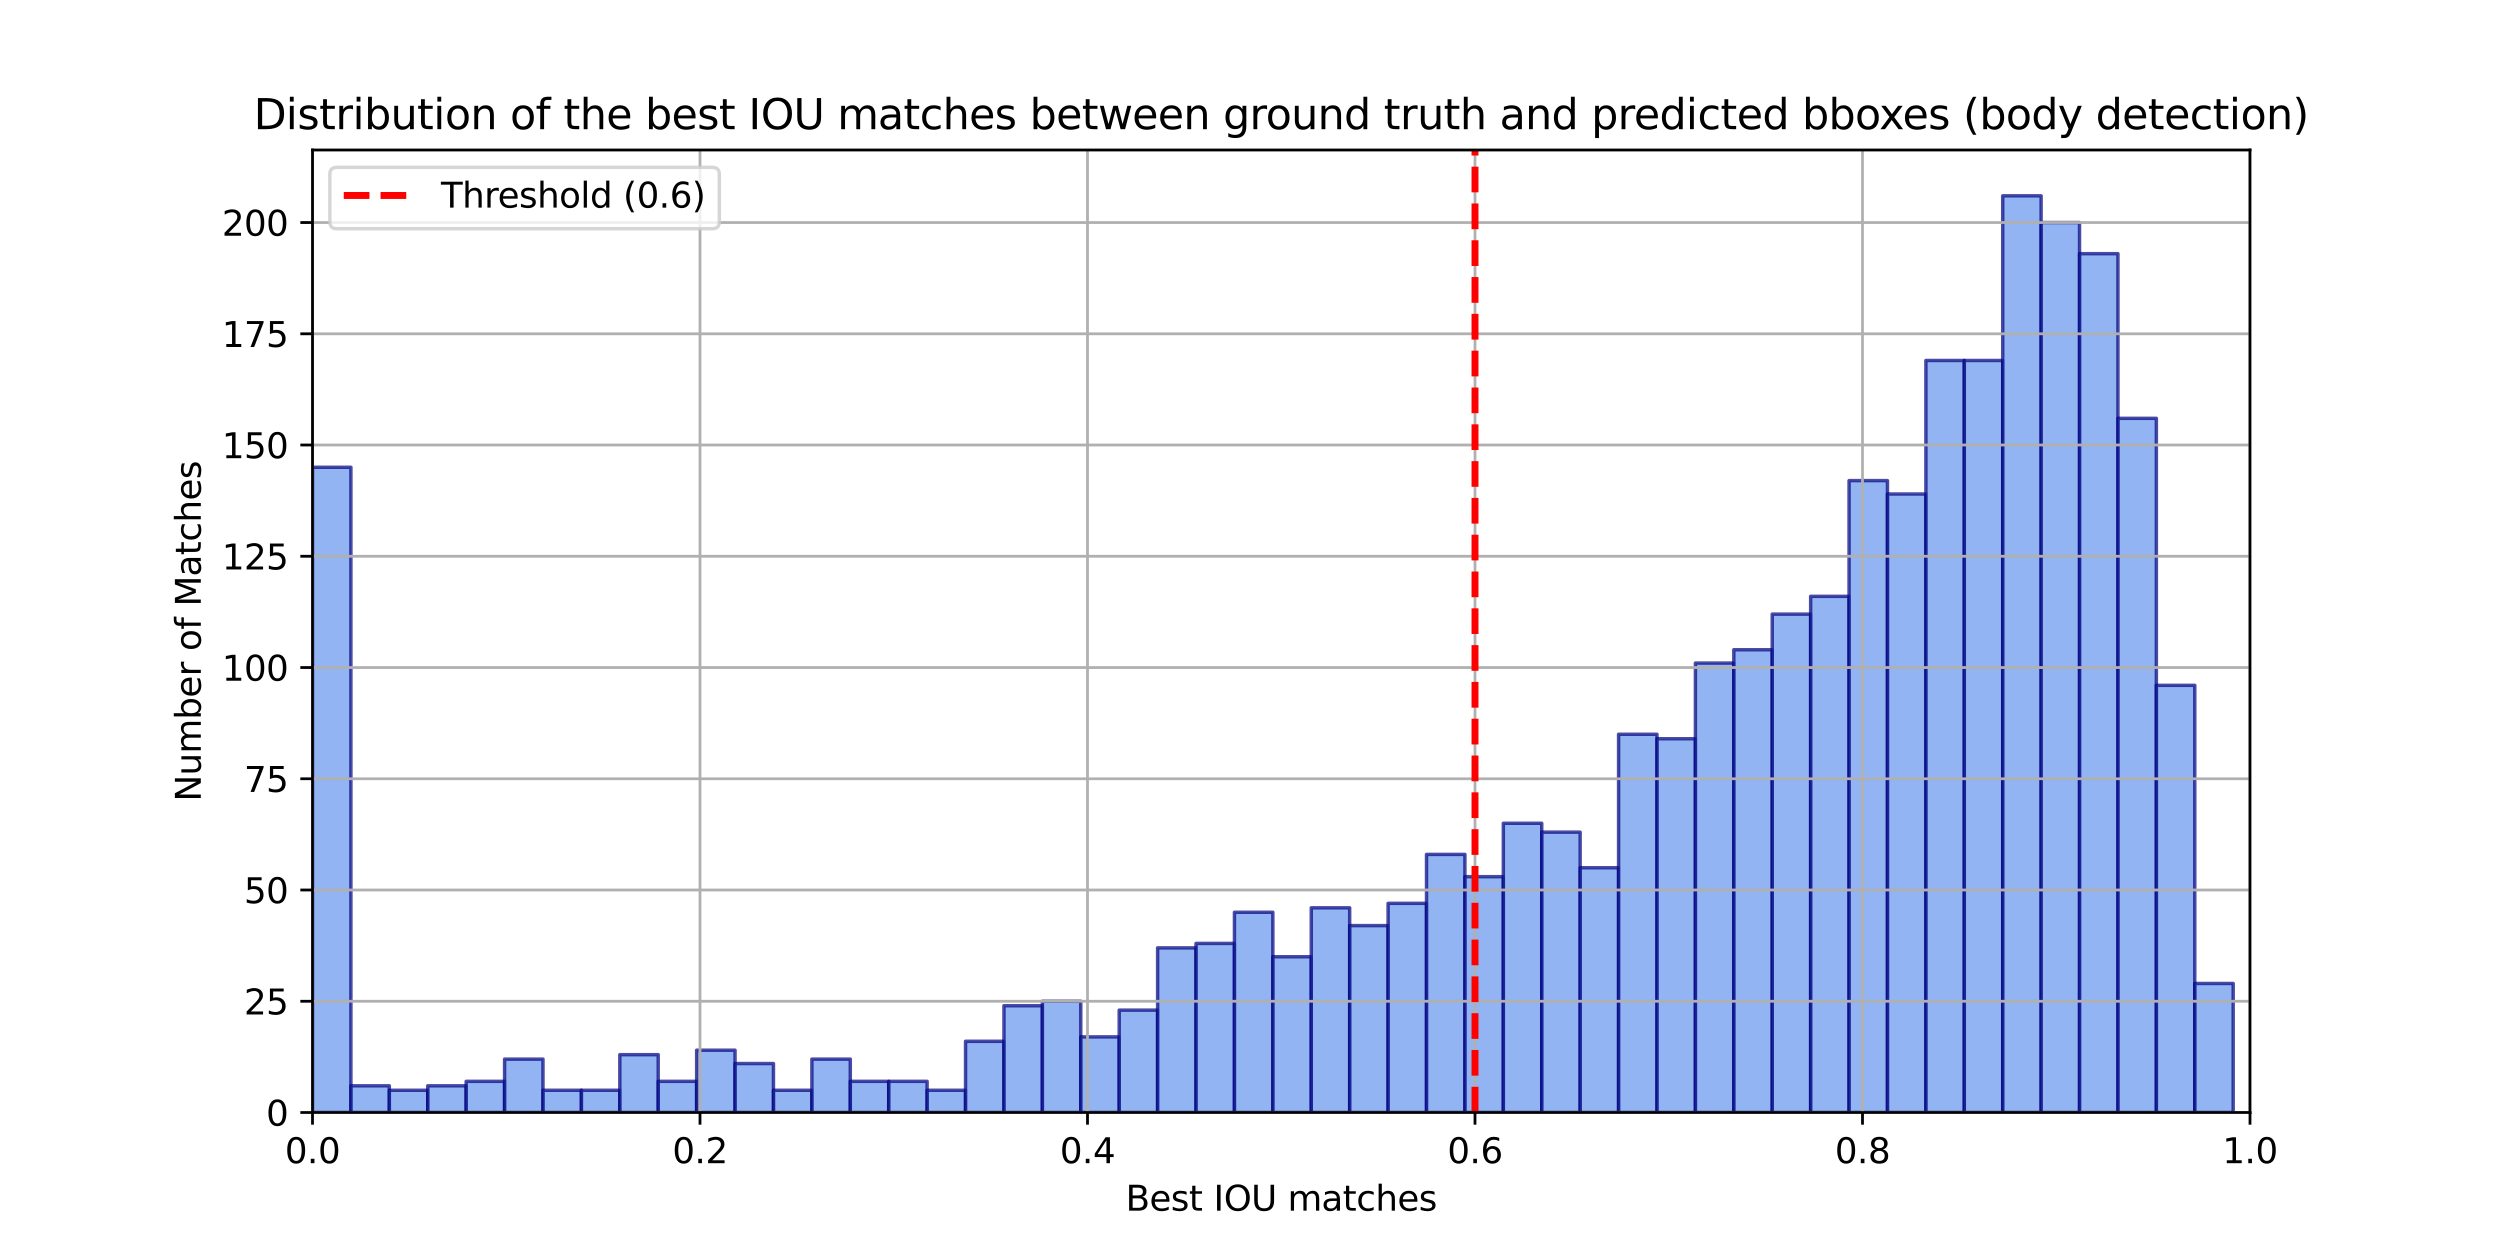 <?xml version="1.0" encoding="utf-8" standalone="no"?>
<!DOCTYPE svg PUBLIC "-//W3C//DTD SVG 1.1//EN"
  "http://www.w3.org/Graphics/SVG/1.1/DTD/svg11.dtd">
<svg xmlns:xlink="http://www.w3.org/1999/xlink" width="720pt" height="360pt" viewBox="0 0 720 360" xmlns="http://www.w3.org/2000/svg" version="1.1">
 <defs>
  <style type="text/css">*{stroke-linejoin: round; stroke-linecap: butt}</style>
 </defs>
 <g id="figure_1">
  <g id="patch_1">
   <path d="M 0 360 
L 720 360 
L 720 0 
L 0 0 
z
" style="fill: #ffffff"/>
  </g>
  <g id="axes_1">
   <g id="patch_2">
    <path d="M 90 320.4 
L 648 320.4 
L 648 43.2 
L 90 43.2 
z
" style="fill: #ffffff"/>
   </g>
   <g id="patch_3">
    <path d="M 90 320.4 
L 101.063 320.4 
L 101.063 134.575 
L 90 134.575 
z
" clip-path="url(#pa603c07334)" style="fill: #6495ed; opacity: 0.7; stroke: #000080; stroke-linejoin: miter"/>
   </g>
   <g id="patch_4">
    <path d="M 101.063 320.4 
L 112.126 320.4 
L 112.126 312.711 
L 101.063 312.711 
z
" clip-path="url(#pa603c07334)" style="fill: #6495ed; opacity: 0.7; stroke: #000080; stroke-linejoin: miter"/>
   </g>
   <g id="patch_5">
    <path d="M 112.126 320.4 
L 123.19 320.4 
L 123.19 313.992 
L 112.126 313.992 
z
" clip-path="url(#pa603c07334)" style="fill: #6495ed; opacity: 0.7; stroke: #000080; stroke-linejoin: miter"/>
   </g>
   <g id="patch_6">
    <path d="M 123.19 320.4 
L 134.253 320.4 
L 134.253 312.711 
L 123.19 312.711 
z
" clip-path="url(#pa603c07334)" style="fill: #6495ed; opacity: 0.7; stroke: #000080; stroke-linejoin: miter"/>
   </g>
   <g id="patch_7">
    <path d="M 134.253 320.4 
L 145.316 320.4 
L 145.316 311.429 
L 134.253 311.429 
z
" clip-path="url(#pa603c07334)" style="fill: #6495ed; opacity: 0.7; stroke: #000080; stroke-linejoin: miter"/>
   </g>
   <g id="patch_8">
    <path d="M 145.316 320.4 
L 156.379 320.4 
L 156.379 305.021 
L 145.316 305.021 
z
" clip-path="url(#pa603c07334)" style="fill: #6495ed; opacity: 0.7; stroke: #000080; stroke-linejoin: miter"/>
   </g>
   <g id="patch_9">
    <path d="M 156.379 320.4 
L 167.442 320.4 
L 167.442 313.992 
L 156.379 313.992 
z
" clip-path="url(#pa603c07334)" style="fill: #6495ed; opacity: 0.7; stroke: #000080; stroke-linejoin: miter"/>
   </g>
   <g id="patch_10">
    <path d="M 167.442 320.4 
L 178.506 320.4 
L 178.506 313.992 
L 167.442 313.992 
z
" clip-path="url(#pa603c07334)" style="fill: #6495ed; opacity: 0.7; stroke: #000080; stroke-linejoin: miter"/>
   </g>
   <g id="patch_11">
    <path d="M 178.506 320.4 
L 189.569 320.4 
L 189.569 303.74 
L 178.506 303.74 
z
" clip-path="url(#pa603c07334)" style="fill: #6495ed; opacity: 0.7; stroke: #000080; stroke-linejoin: miter"/>
   </g>
   <g id="patch_12">
    <path d="M 189.569 320.4 
L 200.632 320.4 
L 200.632 311.429 
L 189.569 311.429 
z
" clip-path="url(#pa603c07334)" style="fill: #6495ed; opacity: 0.7; stroke: #000080; stroke-linejoin: miter"/>
   </g>
   <g id="patch_13">
    <path d="M 200.632 320.4 
L 211.695 320.4 
L 211.695 302.458 
L 200.632 302.458 
z
" clip-path="url(#pa603c07334)" style="fill: #6495ed; opacity: 0.7; stroke: #000080; stroke-linejoin: miter"/>
   </g>
   <g id="patch_14">
    <path d="M 211.695 320.4 
L 222.758 320.4 
L 222.758 306.303 
L 211.695 306.303 
z
" clip-path="url(#pa603c07334)" style="fill: #6495ed; opacity: 0.7; stroke: #000080; stroke-linejoin: miter"/>
   </g>
   <g id="patch_15">
    <path d="M 222.758 320.4 
L 233.822 320.4 
L 233.822 313.992 
L 222.758 313.992 
z
" clip-path="url(#pa603c07334)" style="fill: #6495ed; opacity: 0.7; stroke: #000080; stroke-linejoin: miter"/>
   </g>
   <g id="patch_16">
    <path d="M 233.822 320.4 
L 244.885 320.4 
L 244.885 305.021 
L 233.822 305.021 
z
" clip-path="url(#pa603c07334)" style="fill: #6495ed; opacity: 0.7; stroke: #000080; stroke-linejoin: miter"/>
   </g>
   <g id="patch_17">
    <path d="M 244.885 320.4 
L 255.948 320.4 
L 255.948 311.429 
L 244.885 311.429 
z
" clip-path="url(#pa603c07334)" style="fill: #6495ed; opacity: 0.7; stroke: #000080; stroke-linejoin: miter"/>
   </g>
   <g id="patch_18">
    <path d="M 255.948 320.4 
L 267.011 320.4 
L 267.011 311.429 
L 255.948 311.429 
z
" clip-path="url(#pa603c07334)" style="fill: #6495ed; opacity: 0.7; stroke: #000080; stroke-linejoin: miter"/>
   </g>
   <g id="patch_19">
    <path d="M 267.011 320.4 
L 278.074 320.4 
L 278.074 313.992 
L 267.011 313.992 
z
" clip-path="url(#pa603c07334)" style="fill: #6495ed; opacity: 0.7; stroke: #000080; stroke-linejoin: miter"/>
   </g>
   <g id="patch_20">
    <path d="M 278.074 320.4 
L 289.138 320.4 
L 289.138 299.895 
L 278.074 299.895 
z
" clip-path="url(#pa603c07334)" style="fill: #6495ed; opacity: 0.7; stroke: #000080; stroke-linejoin: miter"/>
   </g>
   <g id="patch_21">
    <path d="M 289.138 320.4 
L 300.201 320.4 
L 300.201 289.643 
L 289.138 289.643 
z
" clip-path="url(#pa603c07334)" style="fill: #6495ed; opacity: 0.7; stroke: #000080; stroke-linejoin: miter"/>
   </g>
   <g id="patch_22">
    <path d="M 300.201 320.4 
L 311.264 320.4 
L 311.264 288.361 
L 300.201 288.361 
z
" clip-path="url(#pa603c07334)" style="fill: #6495ed; opacity: 0.7; stroke: #000080; stroke-linejoin: miter"/>
   </g>
   <g id="patch_23">
    <path d="M 311.264 320.4 
L 322.327 320.4 
L 322.327 298.614 
L 311.264 298.614 
z
" clip-path="url(#pa603c07334)" style="fill: #6495ed; opacity: 0.7; stroke: #000080; stroke-linejoin: miter"/>
   </g>
   <g id="patch_24">
    <path d="M 322.327 320.4 
L 333.39 320.4 
L 333.39 290.924 
L 322.327 290.924 
z
" clip-path="url(#pa603c07334)" style="fill: #6495ed; opacity: 0.7; stroke: #000080; stroke-linejoin: miter"/>
   </g>
   <g id="patch_25">
    <path d="M 333.39 320.4 
L 344.454 320.4 
L 344.454 272.983 
L 333.39 272.983 
z
" clip-path="url(#pa603c07334)" style="fill: #6495ed; opacity: 0.7; stroke: #000080; stroke-linejoin: miter"/>
   </g>
   <g id="patch_26">
    <path d="M 344.454 320.4 
L 355.517 320.4 
L 355.517 271.701 
L 344.454 271.701 
z
" clip-path="url(#pa603c07334)" style="fill: #6495ed; opacity: 0.7; stroke: #000080; stroke-linejoin: miter"/>
   </g>
   <g id="patch_27">
    <path d="M 355.517 320.4 
L 366.58 320.4 
L 366.58 262.73 
L 355.517 262.73 
z
" clip-path="url(#pa603c07334)" style="fill: #6495ed; opacity: 0.7; stroke: #000080; stroke-linejoin: miter"/>
   </g>
   <g id="patch_28">
    <path d="M 366.58 320.4 
L 377.643 320.4 
L 377.643 275.546 
L 366.58 275.546 
z
" clip-path="url(#pa603c07334)" style="fill: #6495ed; opacity: 0.7; stroke: #000080; stroke-linejoin: miter"/>
   </g>
   <g id="patch_29">
    <path d="M 377.643 320.4 
L 388.706 320.4 
L 388.706 261.449 
L 377.643 261.449 
z
" clip-path="url(#pa603c07334)" style="fill: #6495ed; opacity: 0.7; stroke: #000080; stroke-linejoin: miter"/>
   </g>
   <g id="patch_30">
    <path d="M 388.706 320.4 
L 399.77 320.4 
L 399.77 266.575 
L 388.706 266.575 
z
" clip-path="url(#pa603c07334)" style="fill: #6495ed; opacity: 0.7; stroke: #000080; stroke-linejoin: miter"/>
   </g>
   <g id="patch_31">
    <path d="M 399.77 320.4 
L 410.833 320.4 
L 410.833 260.167 
L 399.77 260.167 
z
" clip-path="url(#pa603c07334)" style="fill: #6495ed; opacity: 0.7; stroke: #000080; stroke-linejoin: miter"/>
   </g>
   <g id="patch_32">
    <path d="M 410.833 320.4 
L 421.896 320.4 
L 421.896 246.07 
L 410.833 246.07 
z
" clip-path="url(#pa603c07334)" style="fill: #6495ed; opacity: 0.7; stroke: #000080; stroke-linejoin: miter"/>
   </g>
   <g id="patch_33">
    <path d="M 421.896 320.4 
L 432.959 320.4 
L 432.959 252.478 
L 421.896 252.478 
z
" clip-path="url(#pa603c07334)" style="fill: #6495ed; opacity: 0.7; stroke: #000080; stroke-linejoin: miter"/>
   </g>
   <g id="patch_34">
    <path d="M 432.959 320.4 
L 444.022 320.4 
L 444.022 237.099 
L 432.959 237.099 
z
" clip-path="url(#pa603c07334)" style="fill: #6495ed; opacity: 0.7; stroke: #000080; stroke-linejoin: miter"/>
   </g>
   <g id="patch_35">
    <path d="M 444.022 320.4 
L 455.086 320.4 
L 455.086 239.662 
L 444.022 239.662 
z
" clip-path="url(#pa603c07334)" style="fill: #6495ed; opacity: 0.7; stroke: #000080; stroke-linejoin: miter"/>
   </g>
   <g id="patch_36">
    <path d="M 455.086 320.4 
L 466.149 320.4 
L 466.149 249.915 
L 455.086 249.915 
z
" clip-path="url(#pa603c07334)" style="fill: #6495ed; opacity: 0.7; stroke: #000080; stroke-linejoin: miter"/>
   </g>
   <g id="patch_37">
    <path d="M 466.149 320.4 
L 477.212 320.4 
L 477.212 211.468 
L 466.149 211.468 
z
" clip-path="url(#pa603c07334)" style="fill: #6495ed; opacity: 0.7; stroke: #000080; stroke-linejoin: miter"/>
   </g>
   <g id="patch_38">
    <path d="M 477.212 320.4 
L 488.275 320.4 
L 488.275 212.75 
L 477.212 212.75 
z
" clip-path="url(#pa603c07334)" style="fill: #6495ed; opacity: 0.7; stroke: #000080; stroke-linejoin: miter"/>
   </g>
   <g id="patch_39">
    <path d="M 488.275 320.4 
L 499.338 320.4 
L 499.338 190.963 
L 488.275 190.963 
z
" clip-path="url(#pa603c07334)" style="fill: #6495ed; opacity: 0.7; stroke: #000080; stroke-linejoin: miter"/>
   </g>
   <g id="patch_40">
    <path d="M 499.338 320.4 
L 510.402 320.4 
L 510.402 187.118 
L 499.338 187.118 
z
" clip-path="url(#pa603c07334)" style="fill: #6495ed; opacity: 0.7; stroke: #000080; stroke-linejoin: miter"/>
   </g>
   <g id="patch_41">
    <path d="M 510.402 320.4 
L 521.465 320.4 
L 521.465 176.866 
L 510.402 176.866 
z
" clip-path="url(#pa603c07334)" style="fill: #6495ed; opacity: 0.7; stroke: #000080; stroke-linejoin: miter"/>
   </g>
   <g id="patch_42">
    <path d="M 521.465 320.4 
L 532.528 320.4 
L 532.528 171.74 
L 521.465 171.74 
z
" clip-path="url(#pa603c07334)" style="fill: #6495ed; opacity: 0.7; stroke: #000080; stroke-linejoin: miter"/>
   </g>
   <g id="patch_43">
    <path d="M 532.528 320.4 
L 543.591 320.4 
L 543.591 138.419 
L 532.528 138.419 
z
" clip-path="url(#pa603c07334)" style="fill: #6495ed; opacity: 0.7; stroke: #000080; stroke-linejoin: miter"/>
   </g>
   <g id="patch_44">
    <path d="M 543.591 320.4 
L 554.654 320.4 
L 554.654 142.264 
L 543.591 142.264 
z
" clip-path="url(#pa603c07334)" style="fill: #6495ed; opacity: 0.7; stroke: #000080; stroke-linejoin: miter"/>
   </g>
   <g id="patch_45">
    <path d="M 554.654 320.4 
L 565.718 320.4 
L 565.718 103.817 
L 554.654 103.817 
z
" clip-path="url(#pa603c07334)" style="fill: #6495ed; opacity: 0.7; stroke: #000080; stroke-linejoin: miter"/>
   </g>
   <g id="patch_46">
    <path d="M 565.718 320.4 
L 576.781 320.4 
L 576.781 103.817 
L 565.718 103.817 
z
" clip-path="url(#pa603c07334)" style="fill: #6495ed; opacity: 0.7; stroke: #000080; stroke-linejoin: miter"/>
   </g>
   <g id="patch_47">
    <path d="M 576.781 320.4 
L 587.844 320.4 
L 587.844 56.4 
L 576.781 56.4 
z
" clip-path="url(#pa603c07334)" style="fill: #6495ed; opacity: 0.7; stroke: #000080; stroke-linejoin: miter"/>
   </g>
   <g id="patch_48">
    <path d="M 587.844 320.4 
L 598.907 320.4 
L 598.907 64.089 
L 587.844 64.089 
z
" clip-path="url(#pa603c07334)" style="fill: #6495ed; opacity: 0.7; stroke: #000080; stroke-linejoin: miter"/>
   </g>
   <g id="patch_49">
    <path d="M 598.907 320.4 
L 609.97 320.4 
L 609.97 73.06 
L 598.907 73.06 
z
" clip-path="url(#pa603c07334)" style="fill: #6495ed; opacity: 0.7; stroke: #000080; stroke-linejoin: miter"/>
   </g>
   <g id="patch_50">
    <path d="M 609.97 320.4 
L 621.034 320.4 
L 621.034 120.478 
L 609.97 120.478 
z
" clip-path="url(#pa603c07334)" style="fill: #6495ed; opacity: 0.7; stroke: #000080; stroke-linejoin: miter"/>
   </g>
   <g id="patch_51">
    <path d="M 621.034 320.4 
L 632.097 320.4 
L 632.097 197.371 
L 621.034 197.371 
z
" clip-path="url(#pa603c07334)" style="fill: #6495ed; opacity: 0.7; stroke: #000080; stroke-linejoin: miter"/>
   </g>
   <g id="patch_52">
    <path d="M 632.097 320.4 
L 643.16 320.4 
L 643.16 283.235 
L 632.097 283.235 
z
" clip-path="url(#pa603c07334)" style="fill: #6495ed; opacity: 0.7; stroke: #000080; stroke-linejoin: miter"/>
   </g>
   <g id="matplotlib.axis_1">
    <g id="xtick_1">
     <g id="line2d_1">
      <path d="M 90 320.4 
L 90 43.2 
" clip-path="url(#pa603c07334)" style="fill: none; stroke: #b0b0b0; stroke-width: 0.8; stroke-linecap: square"/>
     </g>
     <g id="line2d_2">
      <defs>
       <path id="m457cefdea3" d="M 0 0 
L 0 3.5 
" style="stroke: #000000; stroke-width: 0.8"/>
      </defs>
      <g>
       <use xlink:href="#m457cefdea3" x="90" y="320.4" style="stroke: #000000; stroke-width: 0.8"/>
      </g>
     </g>
     <g id="text_1">
      <!-- 0.0 -->
      <g transform="translate(82.048 334.998) scale(0.1 -0.1)">
       <defs>
        <path id="DejaVuSans-30" d="M 2034 4250 
Q 1547 4250 1301 3770 
Q 1056 3291 1056 2328 
Q 1056 1369 1301 889 
Q 1547 409 2034 409 
Q 2525 409 2770 889 
Q 3016 1369 3016 2328 
Q 3016 3291 2770 3770 
Q 2525 4250 2034 4250 
z
M 2034 4750 
Q 2819 4750 3233 4129 
Q 3647 3509 3647 2328 
Q 3647 1150 3233 529 
Q 2819 -91 2034 -91 
Q 1250 -91 836 529 
Q 422 1150 422 2328 
Q 422 3509 836 4129 
Q 1250 4750 2034 4750 
z
" transform="scale(0.016)"/>
        <path id="DejaVuSans-2e" d="M 684 794 
L 1344 794 
L 1344 0 
L 684 0 
L 684 794 
z
" transform="scale(0.016)"/>
       </defs>
       <use xlink:href="#DejaVuSans-30"/>
       <use xlink:href="#DejaVuSans-2e" transform="translate(63.623 0)"/>
       <use xlink:href="#DejaVuSans-30" transform="translate(95.41 0)"/>
      </g>
     </g>
    </g>
    <g id="xtick_2">
     <g id="line2d_3">
      <path d="M 201.6 320.4 
L 201.6 43.2 
" clip-path="url(#pa603c07334)" style="fill: none; stroke: #b0b0b0; stroke-width: 0.8; stroke-linecap: square"/>
     </g>
     <g id="line2d_4">
      <g>
       <use xlink:href="#m457cefdea3" x="201.6" y="320.4" style="stroke: #000000; stroke-width: 0.8"/>
      </g>
     </g>
     <g id="text_2">
      <!-- 0.2 -->
      <g transform="translate(193.648 334.998) scale(0.1 -0.1)">
       <defs>
        <path id="DejaVuSans-32" d="M 1228 531 
L 3431 531 
L 3431 0 
L 469 0 
L 469 531 
Q 828 903 1448 1529 
Q 2069 2156 2228 2338 
Q 2531 2678 2651 2914 
Q 2772 3150 2772 3378 
Q 2772 3750 2511 3984 
Q 2250 4219 1831 4219 
Q 1534 4219 1204 4116 
Q 875 4013 500 3803 
L 500 4441 
Q 881 4594 1212 4672 
Q 1544 4750 1819 4750 
Q 2544 4750 2975 4387 
Q 3406 4025 3406 3419 
Q 3406 3131 3298 2873 
Q 3191 2616 2906 2266 
Q 2828 2175 2409 1742 
Q 1991 1309 1228 531 
z
" transform="scale(0.016)"/>
       </defs>
       <use xlink:href="#DejaVuSans-30"/>
       <use xlink:href="#DejaVuSans-2e" transform="translate(63.623 0)"/>
       <use xlink:href="#DejaVuSans-32" transform="translate(95.41 0)"/>
      </g>
     </g>
    </g>
    <g id="xtick_3">
     <g id="line2d_5">
      <path d="M 313.2 320.4 
L 313.2 43.2 
" clip-path="url(#pa603c07334)" style="fill: none; stroke: #b0b0b0; stroke-width: 0.8; stroke-linecap: square"/>
     </g>
     <g id="line2d_6">
      <g>
       <use xlink:href="#m457cefdea3" x="313.2" y="320.4" style="stroke: #000000; stroke-width: 0.8"/>
      </g>
     </g>
     <g id="text_3">
      <!-- 0.4 -->
      <g transform="translate(305.248 334.998) scale(0.1 -0.1)">
       <defs>
        <path id="DejaVuSans-34" d="M 2419 4116 
L 825 1625 
L 2419 1625 
L 2419 4116 
z
M 2253 4666 
L 3047 4666 
L 3047 1625 
L 3713 1625 
L 3713 1100 
L 3047 1100 
L 3047 0 
L 2419 0 
L 2419 1100 
L 313 1100 
L 313 1709 
L 2253 4666 
z
" transform="scale(0.016)"/>
       </defs>
       <use xlink:href="#DejaVuSans-30"/>
       <use xlink:href="#DejaVuSans-2e" transform="translate(63.623 0)"/>
       <use xlink:href="#DejaVuSans-34" transform="translate(95.41 0)"/>
      </g>
     </g>
    </g>
    <g id="xtick_4">
     <g id="line2d_7">
      <path d="M 424.8 320.4 
L 424.8 43.2 
" clip-path="url(#pa603c07334)" style="fill: none; stroke: #b0b0b0; stroke-width: 0.8; stroke-linecap: square"/>
     </g>
     <g id="line2d_8">
      <g>
       <use xlink:href="#m457cefdea3" x="424.8" y="320.4" style="stroke: #000000; stroke-width: 0.8"/>
      </g>
     </g>
     <g id="text_4">
      <!-- 0.6 -->
      <g transform="translate(416.848 334.998) scale(0.1 -0.1)">
       <defs>
        <path id="DejaVuSans-36" d="M 2113 2584 
Q 1688 2584 1439 2293 
Q 1191 2003 1191 1497 
Q 1191 994 1439 701 
Q 1688 409 2113 409 
Q 2538 409 2786 701 
Q 3034 994 3034 1497 
Q 3034 2003 2786 2293 
Q 2538 2584 2113 2584 
z
M 3366 4563 
L 3366 3988 
Q 3128 4100 2886 4159 
Q 2644 4219 2406 4219 
Q 1781 4219 1451 3797 
Q 1122 3375 1075 2522 
Q 1259 2794 1537 2939 
Q 1816 3084 2150 3084 
Q 2853 3084 3261 2657 
Q 3669 2231 3669 1497 
Q 3669 778 3244 343 
Q 2819 -91 2113 -91 
Q 1303 -91 875 529 
Q 447 1150 447 2328 
Q 447 3434 972 4092 
Q 1497 4750 2381 4750 
Q 2619 4750 2861 4703 
Q 3103 4656 3366 4563 
z
" transform="scale(0.016)"/>
       </defs>
       <use xlink:href="#DejaVuSans-30"/>
       <use xlink:href="#DejaVuSans-2e" transform="translate(63.623 0)"/>
       <use xlink:href="#DejaVuSans-36" transform="translate(95.41 0)"/>
      </g>
     </g>
    </g>
    <g id="xtick_5">
     <g id="line2d_9">
      <path d="M 536.4 320.4 
L 536.4 43.2 
" clip-path="url(#pa603c07334)" style="fill: none; stroke: #b0b0b0; stroke-width: 0.8; stroke-linecap: square"/>
     </g>
     <g id="line2d_10">
      <g>
       <use xlink:href="#m457cefdea3" x="536.4" y="320.4" style="stroke: #000000; stroke-width: 0.8"/>
      </g>
     </g>
     <g id="text_5">
      <!-- 0.8 -->
      <g transform="translate(528.448 334.998) scale(0.1 -0.1)">
       <defs>
        <path id="DejaVuSans-38" d="M 2034 2216 
Q 1584 2216 1326 1975 
Q 1069 1734 1069 1313 
Q 1069 891 1326 650 
Q 1584 409 2034 409 
Q 2484 409 2743 651 
Q 3003 894 3003 1313 
Q 3003 1734 2745 1975 
Q 2488 2216 2034 2216 
z
M 1403 2484 
Q 997 2584 770 2862 
Q 544 3141 544 3541 
Q 544 4100 942 4425 
Q 1341 4750 2034 4750 
Q 2731 4750 3128 4425 
Q 3525 4100 3525 3541 
Q 3525 3141 3298 2862 
Q 3072 2584 2669 2484 
Q 3125 2378 3379 2068 
Q 3634 1759 3634 1313 
Q 3634 634 3220 271 
Q 2806 -91 2034 -91 
Q 1263 -91 848 271 
Q 434 634 434 1313 
Q 434 1759 690 2068 
Q 947 2378 1403 2484 
z
M 1172 3481 
Q 1172 3119 1398 2916 
Q 1625 2713 2034 2713 
Q 2441 2713 2670 2916 
Q 2900 3119 2900 3481 
Q 2900 3844 2670 4047 
Q 2441 4250 2034 4250 
Q 1625 4250 1398 4047 
Q 1172 3844 1172 3481 
z
" transform="scale(0.016)"/>
       </defs>
       <use xlink:href="#DejaVuSans-30"/>
       <use xlink:href="#DejaVuSans-2e" transform="translate(63.623 0)"/>
       <use xlink:href="#DejaVuSans-38" transform="translate(95.41 0)"/>
      </g>
     </g>
    </g>
    <g id="xtick_6">
     <g id="line2d_11">
      <path d="M 648 320.4 
L 648 43.2 
" clip-path="url(#pa603c07334)" style="fill: none; stroke: #b0b0b0; stroke-width: 0.8; stroke-linecap: square"/>
     </g>
     <g id="line2d_12">
      <g>
       <use xlink:href="#m457cefdea3" x="648" y="320.4" style="stroke: #000000; stroke-width: 0.8"/>
      </g>
     </g>
     <g id="text_6">
      <!-- 1.0 -->
      <g transform="translate(640.048 334.998) scale(0.1 -0.1)">
       <defs>
        <path id="DejaVuSans-31" d="M 794 531 
L 1825 531 
L 1825 4091 
L 703 3866 
L 703 4441 
L 1819 4666 
L 2450 4666 
L 2450 531 
L 3481 531 
L 3481 0 
L 794 0 
L 794 531 
z
" transform="scale(0.016)"/>
       </defs>
       <use xlink:href="#DejaVuSans-31"/>
       <use xlink:href="#DejaVuSans-2e" transform="translate(63.623 0)"/>
       <use xlink:href="#DejaVuSans-30" transform="translate(95.41 0)"/>
      </g>
     </g>
    </g>
    <g id="text_7">
     <!-- Best IOU matches -->
     <g transform="translate(324.186 348.677) scale(0.1 -0.1)">
      <defs>
       <path id="DejaVuSans-42" d="M 1259 2228 
L 1259 519 
L 2272 519 
Q 2781 519 3026 730 
Q 3272 941 3272 1375 
Q 3272 1813 3026 2020 
Q 2781 2228 2272 2228 
L 1259 2228 
z
M 1259 4147 
L 1259 2741 
L 2194 2741 
Q 2656 2741 2882 2914 
Q 3109 3088 3109 3444 
Q 3109 3797 2882 3972 
Q 2656 4147 2194 4147 
L 1259 4147 
z
M 628 4666 
L 2241 4666 
Q 2963 4666 3353 4366 
Q 3744 4066 3744 3513 
Q 3744 3084 3544 2831 
Q 3344 2578 2956 2516 
Q 3422 2416 3680 2098 
Q 3938 1781 3938 1306 
Q 3938 681 3513 340 
Q 3088 0 2303 0 
L 628 0 
L 628 4666 
z
" transform="scale(0.016)"/>
       <path id="DejaVuSans-65" d="M 3597 1894 
L 3597 1613 
L 953 1613 
Q 991 1019 1311 708 
Q 1631 397 2203 397 
Q 2534 397 2845 478 
Q 3156 559 3463 722 
L 3463 178 
Q 3153 47 2828 -22 
Q 2503 -91 2169 -91 
Q 1331 -91 842 396 
Q 353 884 353 1716 
Q 353 2575 817 3079 
Q 1281 3584 2069 3584 
Q 2775 3584 3186 3129 
Q 3597 2675 3597 1894 
z
M 3022 2063 
Q 3016 2534 2758 2815 
Q 2500 3097 2075 3097 
Q 1594 3097 1305 2825 
Q 1016 2553 972 2059 
L 3022 2063 
z
" transform="scale(0.016)"/>
       <path id="DejaVuSans-73" d="M 2834 3397 
L 2834 2853 
Q 2591 2978 2328 3040 
Q 2066 3103 1784 3103 
Q 1356 3103 1142 2972 
Q 928 2841 928 2578 
Q 928 2378 1081 2264 
Q 1234 2150 1697 2047 
L 1894 2003 
Q 2506 1872 2764 1633 
Q 3022 1394 3022 966 
Q 3022 478 2636 193 
Q 2250 -91 1575 -91 
Q 1294 -91 989 -36 
Q 684 19 347 128 
L 347 722 
Q 666 556 975 473 
Q 1284 391 1588 391 
Q 1994 391 2212 530 
Q 2431 669 2431 922 
Q 2431 1156 2273 1281 
Q 2116 1406 1581 1522 
L 1381 1569 
Q 847 1681 609 1914 
Q 372 2147 372 2553 
Q 372 3047 722 3315 
Q 1072 3584 1716 3584 
Q 2034 3584 2315 3537 
Q 2597 3491 2834 3397 
z
" transform="scale(0.016)"/>
       <path id="DejaVuSans-74" d="M 1172 4494 
L 1172 3500 
L 2356 3500 
L 2356 3053 
L 1172 3053 
L 1172 1153 
Q 1172 725 1289 603 
Q 1406 481 1766 481 
L 2356 481 
L 2356 0 
L 1766 0 
Q 1100 0 847 248 
Q 594 497 594 1153 
L 594 3053 
L 172 3053 
L 172 3500 
L 594 3500 
L 594 4494 
L 1172 4494 
z
" transform="scale(0.016)"/>
       <path id="DejaVuSans-20" transform="scale(0.016)"/>
       <path id="DejaVuSans-49" d="M 628 4666 
L 1259 4666 
L 1259 0 
L 628 0 
L 628 4666 
z
" transform="scale(0.016)"/>
       <path id="DejaVuSans-4f" d="M 2522 4238 
Q 1834 4238 1429 3725 
Q 1025 3213 1025 2328 
Q 1025 1447 1429 934 
Q 1834 422 2522 422 
Q 3209 422 3611 934 
Q 4013 1447 4013 2328 
Q 4013 3213 3611 3725 
Q 3209 4238 2522 4238 
z
M 2522 4750 
Q 3503 4750 4090 4092 
Q 4678 3434 4678 2328 
Q 4678 1225 4090 567 
Q 3503 -91 2522 -91 
Q 1538 -91 948 565 
Q 359 1222 359 2328 
Q 359 3434 948 4092 
Q 1538 4750 2522 4750 
z
" transform="scale(0.016)"/>
       <path id="DejaVuSans-55" d="M 556 4666 
L 1191 4666 
L 1191 1831 
Q 1191 1081 1462 751 
Q 1734 422 2344 422 
Q 2950 422 3222 751 
Q 3494 1081 3494 1831 
L 3494 4666 
L 4128 4666 
L 4128 1753 
Q 4128 841 3676 375 
Q 3225 -91 2344 -91 
Q 1459 -91 1007 375 
Q 556 841 556 1753 
L 556 4666 
z
" transform="scale(0.016)"/>
       <path id="DejaVuSans-6d" d="M 3328 2828 
Q 3544 3216 3844 3400 
Q 4144 3584 4550 3584 
Q 5097 3584 5394 3201 
Q 5691 2819 5691 2113 
L 5691 0 
L 5113 0 
L 5113 2094 
Q 5113 2597 4934 2840 
Q 4756 3084 4391 3084 
Q 3944 3084 3684 2787 
Q 3425 2491 3425 1978 
L 3425 0 
L 2847 0 
L 2847 2094 
Q 2847 2600 2669 2842 
Q 2491 3084 2119 3084 
Q 1678 3084 1418 2786 
Q 1159 2488 1159 1978 
L 1159 0 
L 581 0 
L 581 3500 
L 1159 3500 
L 1159 2956 
Q 1356 3278 1631 3431 
Q 1906 3584 2284 3584 
Q 2666 3584 2933 3390 
Q 3200 3197 3328 2828 
z
" transform="scale(0.016)"/>
       <path id="DejaVuSans-61" d="M 2194 1759 
Q 1497 1759 1228 1600 
Q 959 1441 959 1056 
Q 959 750 1161 570 
Q 1363 391 1709 391 
Q 2188 391 2477 730 
Q 2766 1069 2766 1631 
L 2766 1759 
L 2194 1759 
z
M 3341 1997 
L 3341 0 
L 2766 0 
L 2766 531 
Q 2569 213 2275 61 
Q 1981 -91 1556 -91 
Q 1019 -91 701 211 
Q 384 513 384 1019 
Q 384 1609 779 1909 
Q 1175 2209 1959 2209 
L 2766 2209 
L 2766 2266 
Q 2766 2663 2505 2880 
Q 2244 3097 1772 3097 
Q 1472 3097 1187 3025 
Q 903 2953 641 2809 
L 641 3341 
Q 956 3463 1253 3523 
Q 1550 3584 1831 3584 
Q 2591 3584 2966 3190 
Q 3341 2797 3341 1997 
z
" transform="scale(0.016)"/>
       <path id="DejaVuSans-63" d="M 3122 3366 
L 3122 2828 
Q 2878 2963 2633 3030 
Q 2388 3097 2138 3097 
Q 1578 3097 1268 2742 
Q 959 2388 959 1747 
Q 959 1106 1268 751 
Q 1578 397 2138 397 
Q 2388 397 2633 464 
Q 2878 531 3122 666 
L 3122 134 
Q 2881 22 2623 -34 
Q 2366 -91 2075 -91 
Q 1284 -91 818 406 
Q 353 903 353 1747 
Q 353 2603 823 3093 
Q 1294 3584 2113 3584 
Q 2378 3584 2631 3529 
Q 2884 3475 3122 3366 
z
" transform="scale(0.016)"/>
       <path id="DejaVuSans-68" d="M 3513 2113 
L 3513 0 
L 2938 0 
L 2938 2094 
Q 2938 2591 2744 2837 
Q 2550 3084 2163 3084 
Q 1697 3084 1428 2787 
Q 1159 2491 1159 1978 
L 1159 0 
L 581 0 
L 581 4863 
L 1159 4863 
L 1159 2956 
Q 1366 3272 1645 3428 
Q 1925 3584 2291 3584 
Q 2894 3584 3203 3211 
Q 3513 2838 3513 2113 
z
" transform="scale(0.016)"/>
      </defs>
      <use xlink:href="#DejaVuSans-42"/>
      <use xlink:href="#DejaVuSans-65" transform="translate(68.604 0)"/>
      <use xlink:href="#DejaVuSans-73" transform="translate(130.127 0)"/>
      <use xlink:href="#DejaVuSans-74" transform="translate(182.227 0)"/>
      <use xlink:href="#DejaVuSans-20" transform="translate(221.436 0)"/>
      <use xlink:href="#DejaVuSans-49" transform="translate(253.223 0)"/>
      <use xlink:href="#DejaVuSans-4f" transform="translate(282.715 0)"/>
      <use xlink:href="#DejaVuSans-55" transform="translate(361.426 0)"/>
      <use xlink:href="#DejaVuSans-20" transform="translate(434.619 0)"/>
      <use xlink:href="#DejaVuSans-6d" transform="translate(466.406 0)"/>
      <use xlink:href="#DejaVuSans-61" transform="translate(563.818 0)"/>
      <use xlink:href="#DejaVuSans-74" transform="translate(625.098 0)"/>
      <use xlink:href="#DejaVuSans-63" transform="translate(664.307 0)"/>
      <use xlink:href="#DejaVuSans-68" transform="translate(719.287 0)"/>
      <use xlink:href="#DejaVuSans-65" transform="translate(782.666 0)"/>
      <use xlink:href="#DejaVuSans-73" transform="translate(844.189 0)"/>
     </g>
    </g>
   </g>
   <g id="matplotlib.axis_2">
    <g id="ytick_1">
     <g id="line2d_13">
      <path d="M 90 320.4 
L 648 320.4 
" clip-path="url(#pa603c07334)" style="fill: none; stroke: #b0b0b0; stroke-width: 0.8; stroke-linecap: square"/>
     </g>
     <g id="line2d_14">
      <defs>
       <path id="m1d68ad39a4" d="M 0 0 
L -3.5 0 
" style="stroke: #000000; stroke-width: 0.8"/>
      </defs>
      <g>
       <use xlink:href="#m1d68ad39a4" x="90" y="320.4" style="stroke: #000000; stroke-width: 0.8"/>
      </g>
     </g>
     <g id="text_8">
      <!-- 0 -->
      <g transform="translate(76.638 324.199) scale(0.1 -0.1)">
       <use xlink:href="#DejaVuSans-30"/>
      </g>
     </g>
    </g>
    <g id="ytick_2">
     <g id="line2d_15">
      <path d="M 90 288.361 
L 648 288.361 
" clip-path="url(#pa603c07334)" style="fill: none; stroke: #b0b0b0; stroke-width: 0.8; stroke-linecap: square"/>
     </g>
     <g id="line2d_16">
      <g>
       <use xlink:href="#m1d68ad39a4" x="90" y="288.361" style="stroke: #000000; stroke-width: 0.8"/>
      </g>
     </g>
     <g id="text_9">
      <!-- 25 -->
      <g transform="translate(70.275 292.16) scale(0.1 -0.1)">
       <defs>
        <path id="DejaVuSans-35" d="M 691 4666 
L 3169 4666 
L 3169 4134 
L 1269 4134 
L 1269 2991 
Q 1406 3038 1543 3061 
Q 1681 3084 1819 3084 
Q 2600 3084 3056 2656 
Q 3513 2228 3513 1497 
Q 3513 744 3044 326 
Q 2575 -91 1722 -91 
Q 1428 -91 1123 -41 
Q 819 9 494 109 
L 494 744 
Q 775 591 1075 516 
Q 1375 441 1709 441 
Q 2250 441 2565 725 
Q 2881 1009 2881 1497 
Q 2881 1984 2565 2268 
Q 2250 2553 1709 2553 
Q 1456 2553 1204 2497 
Q 953 2441 691 2322 
L 691 4666 
z
" transform="scale(0.016)"/>
       </defs>
       <use xlink:href="#DejaVuSans-32"/>
       <use xlink:href="#DejaVuSans-35" transform="translate(63.623 0)"/>
      </g>
     </g>
    </g>
    <g id="ytick_3">
     <g id="line2d_17">
      <path d="M 90 256.322 
L 648 256.322 
" clip-path="url(#pa603c07334)" style="fill: none; stroke: #b0b0b0; stroke-width: 0.8; stroke-linecap: square"/>
     </g>
     <g id="line2d_18">
      <g>
       <use xlink:href="#m1d68ad39a4" x="90" y="256.322" style="stroke: #000000; stroke-width: 0.8"/>
      </g>
     </g>
     <g id="text_10">
      <!-- 50 -->
      <g transform="translate(70.275 260.122) scale(0.1 -0.1)">
       <use xlink:href="#DejaVuSans-35"/>
       <use xlink:href="#DejaVuSans-30" transform="translate(63.623 0)"/>
      </g>
     </g>
    </g>
    <g id="ytick_4">
     <g id="line2d_19">
      <path d="M 90 224.283 
L 648 224.283 
" clip-path="url(#pa603c07334)" style="fill: none; stroke: #b0b0b0; stroke-width: 0.8; stroke-linecap: square"/>
     </g>
     <g id="line2d_20">
      <g>
       <use xlink:href="#m1d68ad39a4" x="90" y="224.283" style="stroke: #000000; stroke-width: 0.8"/>
      </g>
     </g>
     <g id="text_11">
      <!-- 75 -->
      <g transform="translate(70.275 228.083) scale(0.1 -0.1)">
       <defs>
        <path id="DejaVuSans-37" d="M 525 4666 
L 3525 4666 
L 3525 4397 
L 1831 0 
L 1172 0 
L 2766 4134 
L 525 4134 
L 525 4666 
z
" transform="scale(0.016)"/>
       </defs>
       <use xlink:href="#DejaVuSans-37"/>
       <use xlink:href="#DejaVuSans-35" transform="translate(63.623 0)"/>
      </g>
     </g>
    </g>
    <g id="ytick_5">
     <g id="line2d_21">
      <path d="M 90 192.245 
L 648 192.245 
" clip-path="url(#pa603c07334)" style="fill: none; stroke: #b0b0b0; stroke-width: 0.8; stroke-linecap: square"/>
     </g>
     <g id="line2d_22">
      <g>
       <use xlink:href="#m1d68ad39a4" x="90" y="192.245" style="stroke: #000000; stroke-width: 0.8"/>
      </g>
     </g>
     <g id="text_12">
      <!-- 100 -->
      <g transform="translate(63.913 196.044) scale(0.1 -0.1)">
       <use xlink:href="#DejaVuSans-31"/>
       <use xlink:href="#DejaVuSans-30" transform="translate(63.623 0)"/>
       <use xlink:href="#DejaVuSans-30" transform="translate(127.246 0)"/>
      </g>
     </g>
    </g>
    <g id="ytick_6">
     <g id="line2d_23">
      <path d="M 90 160.206 
L 648 160.206 
" clip-path="url(#pa603c07334)" style="fill: none; stroke: #b0b0b0; stroke-width: 0.8; stroke-linecap: square"/>
     </g>
     <g id="line2d_24">
      <g>
       <use xlink:href="#m1d68ad39a4" x="90" y="160.206" style="stroke: #000000; stroke-width: 0.8"/>
      </g>
     </g>
     <g id="text_13">
      <!-- 125 -->
      <g transform="translate(63.913 164.005) scale(0.1 -0.1)">
       <use xlink:href="#DejaVuSans-31"/>
       <use xlink:href="#DejaVuSans-32" transform="translate(63.623 0)"/>
       <use xlink:href="#DejaVuSans-35" transform="translate(127.246 0)"/>
      </g>
     </g>
    </g>
    <g id="ytick_7">
     <g id="line2d_25">
      <path d="M 90 128.167 
L 648 128.167 
" clip-path="url(#pa603c07334)" style="fill: none; stroke: #b0b0b0; stroke-width: 0.8; stroke-linecap: square"/>
     </g>
     <g id="line2d_26">
      <g>
       <use xlink:href="#m1d68ad39a4" x="90" y="128.167" style="stroke: #000000; stroke-width: 0.8"/>
      </g>
     </g>
     <g id="text_14">
      <!-- 150 -->
      <g transform="translate(63.913 131.966) scale(0.1 -0.1)">
       <use xlink:href="#DejaVuSans-31"/>
       <use xlink:href="#DejaVuSans-35" transform="translate(63.623 0)"/>
       <use xlink:href="#DejaVuSans-30" transform="translate(127.246 0)"/>
      </g>
     </g>
    </g>
    <g id="ytick_8">
     <g id="line2d_27">
      <path d="M 90 96.128 
L 648 96.128 
" clip-path="url(#pa603c07334)" style="fill: none; stroke: #b0b0b0; stroke-width: 0.8; stroke-linecap: square"/>
     </g>
     <g id="line2d_28">
      <g>
       <use xlink:href="#m1d68ad39a4" x="90" y="96.128" style="stroke: #000000; stroke-width: 0.8"/>
      </g>
     </g>
     <g id="text_15">
      <!-- 175 -->
      <g transform="translate(63.913 99.927) scale(0.1 -0.1)">
       <use xlink:href="#DejaVuSans-31"/>
       <use xlink:href="#DejaVuSans-37" transform="translate(63.623 0)"/>
       <use xlink:href="#DejaVuSans-35" transform="translate(127.246 0)"/>
      </g>
     </g>
    </g>
    <g id="ytick_9">
     <g id="line2d_29">
      <path d="M 90 64.089 
L 648 64.089 
" clip-path="url(#pa603c07334)" style="fill: none; stroke: #b0b0b0; stroke-width: 0.8; stroke-linecap: square"/>
     </g>
     <g id="line2d_30">
      <g>
       <use xlink:href="#m1d68ad39a4" x="90" y="64.089" style="stroke: #000000; stroke-width: 0.8"/>
      </g>
     </g>
     <g id="text_16">
      <!-- 200 -->
      <g transform="translate(63.913 67.889) scale(0.1 -0.1)">
       <use xlink:href="#DejaVuSans-32"/>
       <use xlink:href="#DejaVuSans-30" transform="translate(63.623 0)"/>
       <use xlink:href="#DejaVuSans-30" transform="translate(127.246 0)"/>
      </g>
     </g>
    </g>
    <g id="text_17">
     <!-- Number of Matches -->
     <g transform="translate(57.833 230.821) rotate(-90) scale(0.1 -0.1)">
      <defs>
       <path id="DejaVuSans-4e" d="M 628 4666 
L 1478 4666 
L 3547 763 
L 3547 4666 
L 4159 4666 
L 4159 0 
L 3309 0 
L 1241 3903 
L 1241 0 
L 628 0 
L 628 4666 
z
" transform="scale(0.016)"/>
       <path id="DejaVuSans-75" d="M 544 1381 
L 544 3500 
L 1119 3500 
L 1119 1403 
Q 1119 906 1312 657 
Q 1506 409 1894 409 
Q 2359 409 2629 706 
Q 2900 1003 2900 1516 
L 2900 3500 
L 3475 3500 
L 3475 0 
L 2900 0 
L 2900 538 
Q 2691 219 2414 64 
Q 2138 -91 1772 -91 
Q 1169 -91 856 284 
Q 544 659 544 1381 
z
M 1991 3584 
L 1991 3584 
z
" transform="scale(0.016)"/>
       <path id="DejaVuSans-62" d="M 3116 1747 
Q 3116 2381 2855 2742 
Q 2594 3103 2138 3103 
Q 1681 3103 1420 2742 
Q 1159 2381 1159 1747 
Q 1159 1113 1420 752 
Q 1681 391 2138 391 
Q 2594 391 2855 752 
Q 3116 1113 3116 1747 
z
M 1159 2969 
Q 1341 3281 1617 3432 
Q 1894 3584 2278 3584 
Q 2916 3584 3314 3078 
Q 3713 2572 3713 1747 
Q 3713 922 3314 415 
Q 2916 -91 2278 -91 
Q 1894 -91 1617 61 
Q 1341 213 1159 525 
L 1159 0 
L 581 0 
L 581 4863 
L 1159 4863 
L 1159 2969 
z
" transform="scale(0.016)"/>
       <path id="DejaVuSans-72" d="M 2631 2963 
Q 2534 3019 2420 3045 
Q 2306 3072 2169 3072 
Q 1681 3072 1420 2755 
Q 1159 2438 1159 1844 
L 1159 0 
L 581 0 
L 581 3500 
L 1159 3500 
L 1159 2956 
Q 1341 3275 1631 3429 
Q 1922 3584 2338 3584 
Q 2397 3584 2469 3576 
Q 2541 3569 2628 3553 
L 2631 2963 
z
" transform="scale(0.016)"/>
       <path id="DejaVuSans-6f" d="M 1959 3097 
Q 1497 3097 1228 2736 
Q 959 2375 959 1747 
Q 959 1119 1226 758 
Q 1494 397 1959 397 
Q 2419 397 2687 759 
Q 2956 1122 2956 1747 
Q 2956 2369 2687 2733 
Q 2419 3097 1959 3097 
z
M 1959 3584 
Q 2709 3584 3137 3096 
Q 3566 2609 3566 1747 
Q 3566 888 3137 398 
Q 2709 -91 1959 -91 
Q 1206 -91 779 398 
Q 353 888 353 1747 
Q 353 2609 779 3096 
Q 1206 3584 1959 3584 
z
" transform="scale(0.016)"/>
       <path id="DejaVuSans-66" d="M 2375 4863 
L 2375 4384 
L 1825 4384 
Q 1516 4384 1395 4259 
Q 1275 4134 1275 3809 
L 1275 3500 
L 2222 3500 
L 2222 3053 
L 1275 3053 
L 1275 0 
L 697 0 
L 697 3053 
L 147 3053 
L 147 3500 
L 697 3500 
L 697 3744 
Q 697 4328 969 4595 
Q 1241 4863 1831 4863 
L 2375 4863 
z
" transform="scale(0.016)"/>
       <path id="DejaVuSans-4d" d="M 628 4666 
L 1569 4666 
L 2759 1491 
L 3956 4666 
L 4897 4666 
L 4897 0 
L 4281 0 
L 4281 4097 
L 3078 897 
L 2444 897 
L 1241 4097 
L 1241 0 
L 628 0 
L 628 4666 
z
" transform="scale(0.016)"/>
      </defs>
      <use xlink:href="#DejaVuSans-4e"/>
      <use xlink:href="#DejaVuSans-75" transform="translate(74.805 0)"/>
      <use xlink:href="#DejaVuSans-6d" transform="translate(138.184 0)"/>
      <use xlink:href="#DejaVuSans-62" transform="translate(235.596 0)"/>
      <use xlink:href="#DejaVuSans-65" transform="translate(299.072 0)"/>
      <use xlink:href="#DejaVuSans-72" transform="translate(360.596 0)"/>
      <use xlink:href="#DejaVuSans-20" transform="translate(401.709 0)"/>
      <use xlink:href="#DejaVuSans-6f" transform="translate(433.496 0)"/>
      <use xlink:href="#DejaVuSans-66" transform="translate(494.678 0)"/>
      <use xlink:href="#DejaVuSans-20" transform="translate(529.883 0)"/>
      <use xlink:href="#DejaVuSans-4d" transform="translate(561.67 0)"/>
      <use xlink:href="#DejaVuSans-61" transform="translate(647.949 0)"/>
      <use xlink:href="#DejaVuSans-74" transform="translate(709.229 0)"/>
      <use xlink:href="#DejaVuSans-63" transform="translate(748.438 0)"/>
      <use xlink:href="#DejaVuSans-68" transform="translate(803.418 0)"/>
      <use xlink:href="#DejaVuSans-65" transform="translate(866.797 0)"/>
      <use xlink:href="#DejaVuSans-73" transform="translate(928.32 0)"/>
     </g>
    </g>
   </g>
   <g id="line2d_31">
    <path d="M 424.8 320.4 
L 424.8 43.2 
" clip-path="url(#pa603c07334)" style="fill: none; stroke-dasharray: 7.4,3.2; stroke-dashoffset: 0; stroke: #ff0000; stroke-width: 2"/>
   </g>
   <g id="patch_53">
    <path d="M 90 320.4 
L 90 43.2 
" style="fill: none; stroke: #000000; stroke-width: 0.8; stroke-linejoin: miter; stroke-linecap: square"/>
   </g>
   <g id="patch_54">
    <path d="M 648 320.4 
L 648 43.2 
" style="fill: none; stroke: #000000; stroke-width: 0.8; stroke-linejoin: miter; stroke-linecap: square"/>
   </g>
   <g id="patch_55">
    <path d="M 90 320.4 
L 648 320.4 
" style="fill: none; stroke: #000000; stroke-width: 0.8; stroke-linejoin: miter; stroke-linecap: square"/>
   </g>
   <g id="patch_56">
    <path d="M 90 43.2 
L 648 43.2 
" style="fill: none; stroke: #000000; stroke-width: 0.8; stroke-linejoin: miter; stroke-linecap: square"/>
   </g>
   <g id="text_18">
    <!-- Distribution of the best IOU matches between ground truth and predicted bboxes (body detection) -->
    <g transform="translate(73.083 37.2) scale(0.12 -0.12)">
     <defs>
      <path id="DejaVuSans-44" d="M 1259 4147 
L 1259 519 
L 2022 519 
Q 2988 519 3436 956 
Q 3884 1394 3884 2338 
Q 3884 3275 3436 3711 
Q 2988 4147 2022 4147 
L 1259 4147 
z
M 628 4666 
L 1925 4666 
Q 3281 4666 3915 4102 
Q 4550 3538 4550 2338 
Q 4550 1131 3912 565 
Q 3275 0 1925 0 
L 628 0 
L 628 4666 
z
" transform="scale(0.016)"/>
      <path id="DejaVuSans-69" d="M 603 3500 
L 1178 3500 
L 1178 0 
L 603 0 
L 603 3500 
z
M 603 4863 
L 1178 4863 
L 1178 4134 
L 603 4134 
L 603 4863 
z
" transform="scale(0.016)"/>
      <path id="DejaVuSans-6e" d="M 3513 2113 
L 3513 0 
L 2938 0 
L 2938 2094 
Q 2938 2591 2744 2837 
Q 2550 3084 2163 3084 
Q 1697 3084 1428 2787 
Q 1159 2491 1159 1978 
L 1159 0 
L 581 0 
L 581 3500 
L 1159 3500 
L 1159 2956 
Q 1366 3272 1645 3428 
Q 1925 3584 2291 3584 
Q 2894 3584 3203 3211 
Q 3513 2838 3513 2113 
z
" transform="scale(0.016)"/>
      <path id="DejaVuSans-77" d="M 269 3500 
L 844 3500 
L 1563 769 
L 2278 3500 
L 2956 3500 
L 3675 769 
L 4391 3500 
L 4966 3500 
L 4050 0 
L 3372 0 
L 2619 2869 
L 1863 0 
L 1184 0 
L 269 3500 
z
" transform="scale(0.016)"/>
      <path id="DejaVuSans-67" d="M 2906 1791 
Q 2906 2416 2648 2759 
Q 2391 3103 1925 3103 
Q 1463 3103 1205 2759 
Q 947 2416 947 1791 
Q 947 1169 1205 825 
Q 1463 481 1925 481 
Q 2391 481 2648 825 
Q 2906 1169 2906 1791 
z
M 3481 434 
Q 3481 -459 3084 -895 
Q 2688 -1331 1869 -1331 
Q 1566 -1331 1297 -1286 
Q 1028 -1241 775 -1147 
L 775 -588 
Q 1028 -725 1275 -790 
Q 1522 -856 1778 -856 
Q 2344 -856 2625 -561 
Q 2906 -266 2906 331 
L 2906 616 
Q 2728 306 2450 153 
Q 2172 0 1784 0 
Q 1141 0 747 490 
Q 353 981 353 1791 
Q 353 2603 747 3093 
Q 1141 3584 1784 3584 
Q 2172 3584 2450 3431 
Q 2728 3278 2906 2969 
L 2906 3500 
L 3481 3500 
L 3481 434 
z
" transform="scale(0.016)"/>
      <path id="DejaVuSans-64" d="M 2906 2969 
L 2906 4863 
L 3481 4863 
L 3481 0 
L 2906 0 
L 2906 525 
Q 2725 213 2448 61 
Q 2172 -91 1784 -91 
Q 1150 -91 751 415 
Q 353 922 353 1747 
Q 353 2572 751 3078 
Q 1150 3584 1784 3584 
Q 2172 3584 2448 3432 
Q 2725 3281 2906 2969 
z
M 947 1747 
Q 947 1113 1208 752 
Q 1469 391 1925 391 
Q 2381 391 2643 752 
Q 2906 1113 2906 1747 
Q 2906 2381 2643 2742 
Q 2381 3103 1925 3103 
Q 1469 3103 1208 2742 
Q 947 2381 947 1747 
z
" transform="scale(0.016)"/>
      <path id="DejaVuSans-70" d="M 1159 525 
L 1159 -1331 
L 581 -1331 
L 581 3500 
L 1159 3500 
L 1159 2969 
Q 1341 3281 1617 3432 
Q 1894 3584 2278 3584 
Q 2916 3584 3314 3078 
Q 3713 2572 3713 1747 
Q 3713 922 3314 415 
Q 2916 -91 2278 -91 
Q 1894 -91 1617 61 
Q 1341 213 1159 525 
z
M 3116 1747 
Q 3116 2381 2855 2742 
Q 2594 3103 2138 3103 
Q 1681 3103 1420 2742 
Q 1159 2381 1159 1747 
Q 1159 1113 1420 752 
Q 1681 391 2138 391 
Q 2594 391 2855 752 
Q 3116 1113 3116 1747 
z
" transform="scale(0.016)"/>
      <path id="DejaVuSans-78" d="M 3513 3500 
L 2247 1797 
L 3578 0 
L 2900 0 
L 1881 1375 
L 863 0 
L 184 0 
L 1544 1831 
L 300 3500 
L 978 3500 
L 1906 2253 
L 2834 3500 
L 3513 3500 
z
" transform="scale(0.016)"/>
      <path id="DejaVuSans-28" d="M 1984 4856 
Q 1566 4138 1362 3434 
Q 1159 2731 1159 2009 
Q 1159 1288 1364 580 
Q 1569 -128 1984 -844 
L 1484 -844 
Q 1016 -109 783 600 
Q 550 1309 550 2009 
Q 550 2706 781 3412 
Q 1013 4119 1484 4856 
L 1984 4856 
z
" transform="scale(0.016)"/>
      <path id="DejaVuSans-79" d="M 2059 -325 
Q 1816 -950 1584 -1140 
Q 1353 -1331 966 -1331 
L 506 -1331 
L 506 -850 
L 844 -850 
Q 1081 -850 1212 -737 
Q 1344 -625 1503 -206 
L 1606 56 
L 191 3500 
L 800 3500 
L 1894 763 
L 2988 3500 
L 3597 3500 
L 2059 -325 
z
" transform="scale(0.016)"/>
      <path id="DejaVuSans-29" d="M 513 4856 
L 1013 4856 
Q 1481 4119 1714 3412 
Q 1947 2706 1947 2009 
Q 1947 1309 1714 600 
Q 1481 -109 1013 -844 
L 513 -844 
Q 928 -128 1133 580 
Q 1338 1288 1338 2009 
Q 1338 2731 1133 3434 
Q 928 4138 513 4856 
z
" transform="scale(0.016)"/>
     </defs>
     <use xlink:href="#DejaVuSans-44"/>
     <use xlink:href="#DejaVuSans-69" transform="translate(77.002 0)"/>
     <use xlink:href="#DejaVuSans-73" transform="translate(104.785 0)"/>
     <use xlink:href="#DejaVuSans-74" transform="translate(156.885 0)"/>
     <use xlink:href="#DejaVuSans-72" transform="translate(196.094 0)"/>
     <use xlink:href="#DejaVuSans-69" transform="translate(237.207 0)"/>
     <use xlink:href="#DejaVuSans-62" transform="translate(264.99 0)"/>
     <use xlink:href="#DejaVuSans-75" transform="translate(328.467 0)"/>
     <use xlink:href="#DejaVuSans-74" transform="translate(391.846 0)"/>
     <use xlink:href="#DejaVuSans-69" transform="translate(431.055 0)"/>
     <use xlink:href="#DejaVuSans-6f" transform="translate(458.838 0)"/>
     <use xlink:href="#DejaVuSans-6e" transform="translate(520.02 0)"/>
     <use xlink:href="#DejaVuSans-20" transform="translate(583.398 0)"/>
     <use xlink:href="#DejaVuSans-6f" transform="translate(615.186 0)"/>
     <use xlink:href="#DejaVuSans-66" transform="translate(676.367 0)"/>
     <use xlink:href="#DejaVuSans-20" transform="translate(711.572 0)"/>
     <use xlink:href="#DejaVuSans-74" transform="translate(743.359 0)"/>
     <use xlink:href="#DejaVuSans-68" transform="translate(782.568 0)"/>
     <use xlink:href="#DejaVuSans-65" transform="translate(845.947 0)"/>
     <use xlink:href="#DejaVuSans-20" transform="translate(907.471 0)"/>
     <use xlink:href="#DejaVuSans-62" transform="translate(939.258 0)"/>
     <use xlink:href="#DejaVuSans-65" transform="translate(1002.734 0)"/>
     <use xlink:href="#DejaVuSans-73" transform="translate(1064.258 0)"/>
     <use xlink:href="#DejaVuSans-74" transform="translate(1116.357 0)"/>
     <use xlink:href="#DejaVuSans-20" transform="translate(1155.566 0)"/>
     <use xlink:href="#DejaVuSans-49" transform="translate(1187.354 0)"/>
     <use xlink:href="#DejaVuSans-4f" transform="translate(1216.846 0)"/>
     <use xlink:href="#DejaVuSans-55" transform="translate(1295.557 0)"/>
     <use xlink:href="#DejaVuSans-20" transform="translate(1368.75 0)"/>
     <use xlink:href="#DejaVuSans-6d" transform="translate(1400.537 0)"/>
     <use xlink:href="#DejaVuSans-61" transform="translate(1497.949 0)"/>
     <use xlink:href="#DejaVuSans-74" transform="translate(1559.229 0)"/>
     <use xlink:href="#DejaVuSans-63" transform="translate(1598.438 0)"/>
     <use xlink:href="#DejaVuSans-68" transform="translate(1653.418 0)"/>
     <use xlink:href="#DejaVuSans-65" transform="translate(1716.797 0)"/>
     <use xlink:href="#DejaVuSans-73" transform="translate(1778.32 0)"/>
     <use xlink:href="#DejaVuSans-20" transform="translate(1830.42 0)"/>
     <use xlink:href="#DejaVuSans-62" transform="translate(1862.207 0)"/>
     <use xlink:href="#DejaVuSans-65" transform="translate(1925.684 0)"/>
     <use xlink:href="#DejaVuSans-74" transform="translate(1987.207 0)"/>
     <use xlink:href="#DejaVuSans-77" transform="translate(2026.416 0)"/>
     <use xlink:href="#DejaVuSans-65" transform="translate(2108.203 0)"/>
     <use xlink:href="#DejaVuSans-65" transform="translate(2169.727 0)"/>
     <use xlink:href="#DejaVuSans-6e" transform="translate(2231.25 0)"/>
     <use xlink:href="#DejaVuSans-20" transform="translate(2294.629 0)"/>
     <use xlink:href="#DejaVuSans-67" transform="translate(2326.416 0)"/>
     <use xlink:href="#DejaVuSans-72" transform="translate(2389.893 0)"/>
     <use xlink:href="#DejaVuSans-6f" transform="translate(2428.756 0)"/>
     <use xlink:href="#DejaVuSans-75" transform="translate(2489.938 0)"/>
     <use xlink:href="#DejaVuSans-6e" transform="translate(2553.316 0)"/>
     <use xlink:href="#DejaVuSans-64" transform="translate(2616.695 0)"/>
     <use xlink:href="#DejaVuSans-20" transform="translate(2680.172 0)"/>
     <use xlink:href="#DejaVuSans-74" transform="translate(2711.959 0)"/>
     <use xlink:href="#DejaVuSans-72" transform="translate(2751.168 0)"/>
     <use xlink:href="#DejaVuSans-75" transform="translate(2792.281 0)"/>
     <use xlink:href="#DejaVuSans-74" transform="translate(2855.66 0)"/>
     <use xlink:href="#DejaVuSans-68" transform="translate(2894.869 0)"/>
     <use xlink:href="#DejaVuSans-20" transform="translate(2958.248 0)"/>
     <use xlink:href="#DejaVuSans-61" transform="translate(2990.035 0)"/>
     <use xlink:href="#DejaVuSans-6e" transform="translate(3051.314 0)"/>
     <use xlink:href="#DejaVuSans-64" transform="translate(3114.693 0)"/>
     <use xlink:href="#DejaVuSans-20" transform="translate(3178.17 0)"/>
     <use xlink:href="#DejaVuSans-70" transform="translate(3209.957 0)"/>
     <use xlink:href="#DejaVuSans-72" transform="translate(3273.434 0)"/>
     <use xlink:href="#DejaVuSans-65" transform="translate(3312.297 0)"/>
     <use xlink:href="#DejaVuSans-64" transform="translate(3373.82 0)"/>
     <use xlink:href="#DejaVuSans-69" transform="translate(3437.297 0)"/>
     <use xlink:href="#DejaVuSans-63" transform="translate(3465.08 0)"/>
     <use xlink:href="#DejaVuSans-74" transform="translate(3520.061 0)"/>
     <use xlink:href="#DejaVuSans-65" transform="translate(3559.27 0)"/>
     <use xlink:href="#DejaVuSans-64" transform="translate(3620.793 0)"/>
     <use xlink:href="#DejaVuSans-20" transform="translate(3684.27 0)"/>
     <use xlink:href="#DejaVuSans-62" transform="translate(3716.057 0)"/>
     <use xlink:href="#DejaVuSans-62" transform="translate(3779.533 0)"/>
     <use xlink:href="#DejaVuSans-6f" transform="translate(3843.01 0)"/>
     <use xlink:href="#DejaVuSans-78" transform="translate(3901.066 0)"/>
     <use xlink:href="#DejaVuSans-65" transform="translate(3957.121 0)"/>
     <use xlink:href="#DejaVuSans-73" transform="translate(4018.645 0)"/>
     <use xlink:href="#DejaVuSans-20" transform="translate(4070.744 0)"/>
     <use xlink:href="#DejaVuSans-28" transform="translate(4102.531 0)"/>
     <use xlink:href="#DejaVuSans-62" transform="translate(4141.545 0)"/>
     <use xlink:href="#DejaVuSans-6f" transform="translate(4205.021 0)"/>
     <use xlink:href="#DejaVuSans-64" transform="translate(4266.203 0)"/>
     <use xlink:href="#DejaVuSans-79" transform="translate(4329.68 0)"/>
     <use xlink:href="#DejaVuSans-20" transform="translate(4388.859 0)"/>
     <use xlink:href="#DejaVuSans-64" transform="translate(4420.646 0)"/>
     <use xlink:href="#DejaVuSans-65" transform="translate(4484.123 0)"/>
     <use xlink:href="#DejaVuSans-74" transform="translate(4545.646 0)"/>
     <use xlink:href="#DejaVuSans-65" transform="translate(4584.855 0)"/>
     <use xlink:href="#DejaVuSans-63" transform="translate(4646.379 0)"/>
     <use xlink:href="#DejaVuSans-74" transform="translate(4701.359 0)"/>
     <use xlink:href="#DejaVuSans-69" transform="translate(4740.568 0)"/>
     <use xlink:href="#DejaVuSans-6f" transform="translate(4768.352 0)"/>
     <use xlink:href="#DejaVuSans-6e" transform="translate(4829.533 0)"/>
     <use xlink:href="#DejaVuSans-29" transform="translate(4892.912 0)"/>
    </g>
   </g>
   <g id="legend_1">
    <g id="patch_57">
     <path d="M 97 65.878 
L 205.161 65.878 
Q 207.161 65.878 207.161 63.878 
L 207.161 50.2 
Q 207.161 48.2 205.161 48.2 
L 97 48.2 
Q 95 48.2 95 50.2 
L 95 63.878 
Q 95 65.878 97 65.878 
z
" style="fill: #ffffff; opacity: 0.8; stroke: #cccccc; stroke-linejoin: miter"/>
    </g>
    <g id="line2d_32">
     <path d="M 99 56.298 
L 109 56.298 
L 119 56.298 
" style="fill: none; stroke-dasharray: 7.4,3.2; stroke-dashoffset: 0; stroke: #ff0000; stroke-width: 2"/>
    </g>
    <g id="text_19">
     <!-- Threshold (0.6) -->
     <g transform="translate(127 59.798) scale(0.1 -0.1)">
      <defs>
       <path id="DejaVuSans-54" d="M -19 4666 
L 3928 4666 
L 3928 4134 
L 2272 4134 
L 2272 0 
L 1638 0 
L 1638 4134 
L -19 4134 
L -19 4666 
z
" transform="scale(0.016)"/>
       <path id="DejaVuSans-6c" d="M 603 4863 
L 1178 4863 
L 1178 0 
L 603 0 
L 603 4863 
z
" transform="scale(0.016)"/>
      </defs>
      <use xlink:href="#DejaVuSans-54"/>
      <use xlink:href="#DejaVuSans-68" transform="translate(61.084 0)"/>
      <use xlink:href="#DejaVuSans-72" transform="translate(124.463 0)"/>
      <use xlink:href="#DejaVuSans-65" transform="translate(163.326 0)"/>
      <use xlink:href="#DejaVuSans-73" transform="translate(224.85 0)"/>
      <use xlink:href="#DejaVuSans-68" transform="translate(276.949 0)"/>
      <use xlink:href="#DejaVuSans-6f" transform="translate(340.328 0)"/>
      <use xlink:href="#DejaVuSans-6c" transform="translate(401.51 0)"/>
      <use xlink:href="#DejaVuSans-64" transform="translate(429.293 0)"/>
      <use xlink:href="#DejaVuSans-20" transform="translate(492.77 0)"/>
      <use xlink:href="#DejaVuSans-28" transform="translate(524.557 0)"/>
      <use xlink:href="#DejaVuSans-30" transform="translate(563.57 0)"/>
      <use xlink:href="#DejaVuSans-2e" transform="translate(627.193 0)"/>
      <use xlink:href="#DejaVuSans-36" transform="translate(658.98 0)"/>
      <use xlink:href="#DejaVuSans-29" transform="translate(722.604 0)"/>
     </g>
    </g>
   </g>
  </g>
 </g>
 <defs>
  <clipPath id="pa603c07334">
   <rect x="90" y="43.2" width="558" height="277.2"/>
  </clipPath>
 </defs>
</svg>
